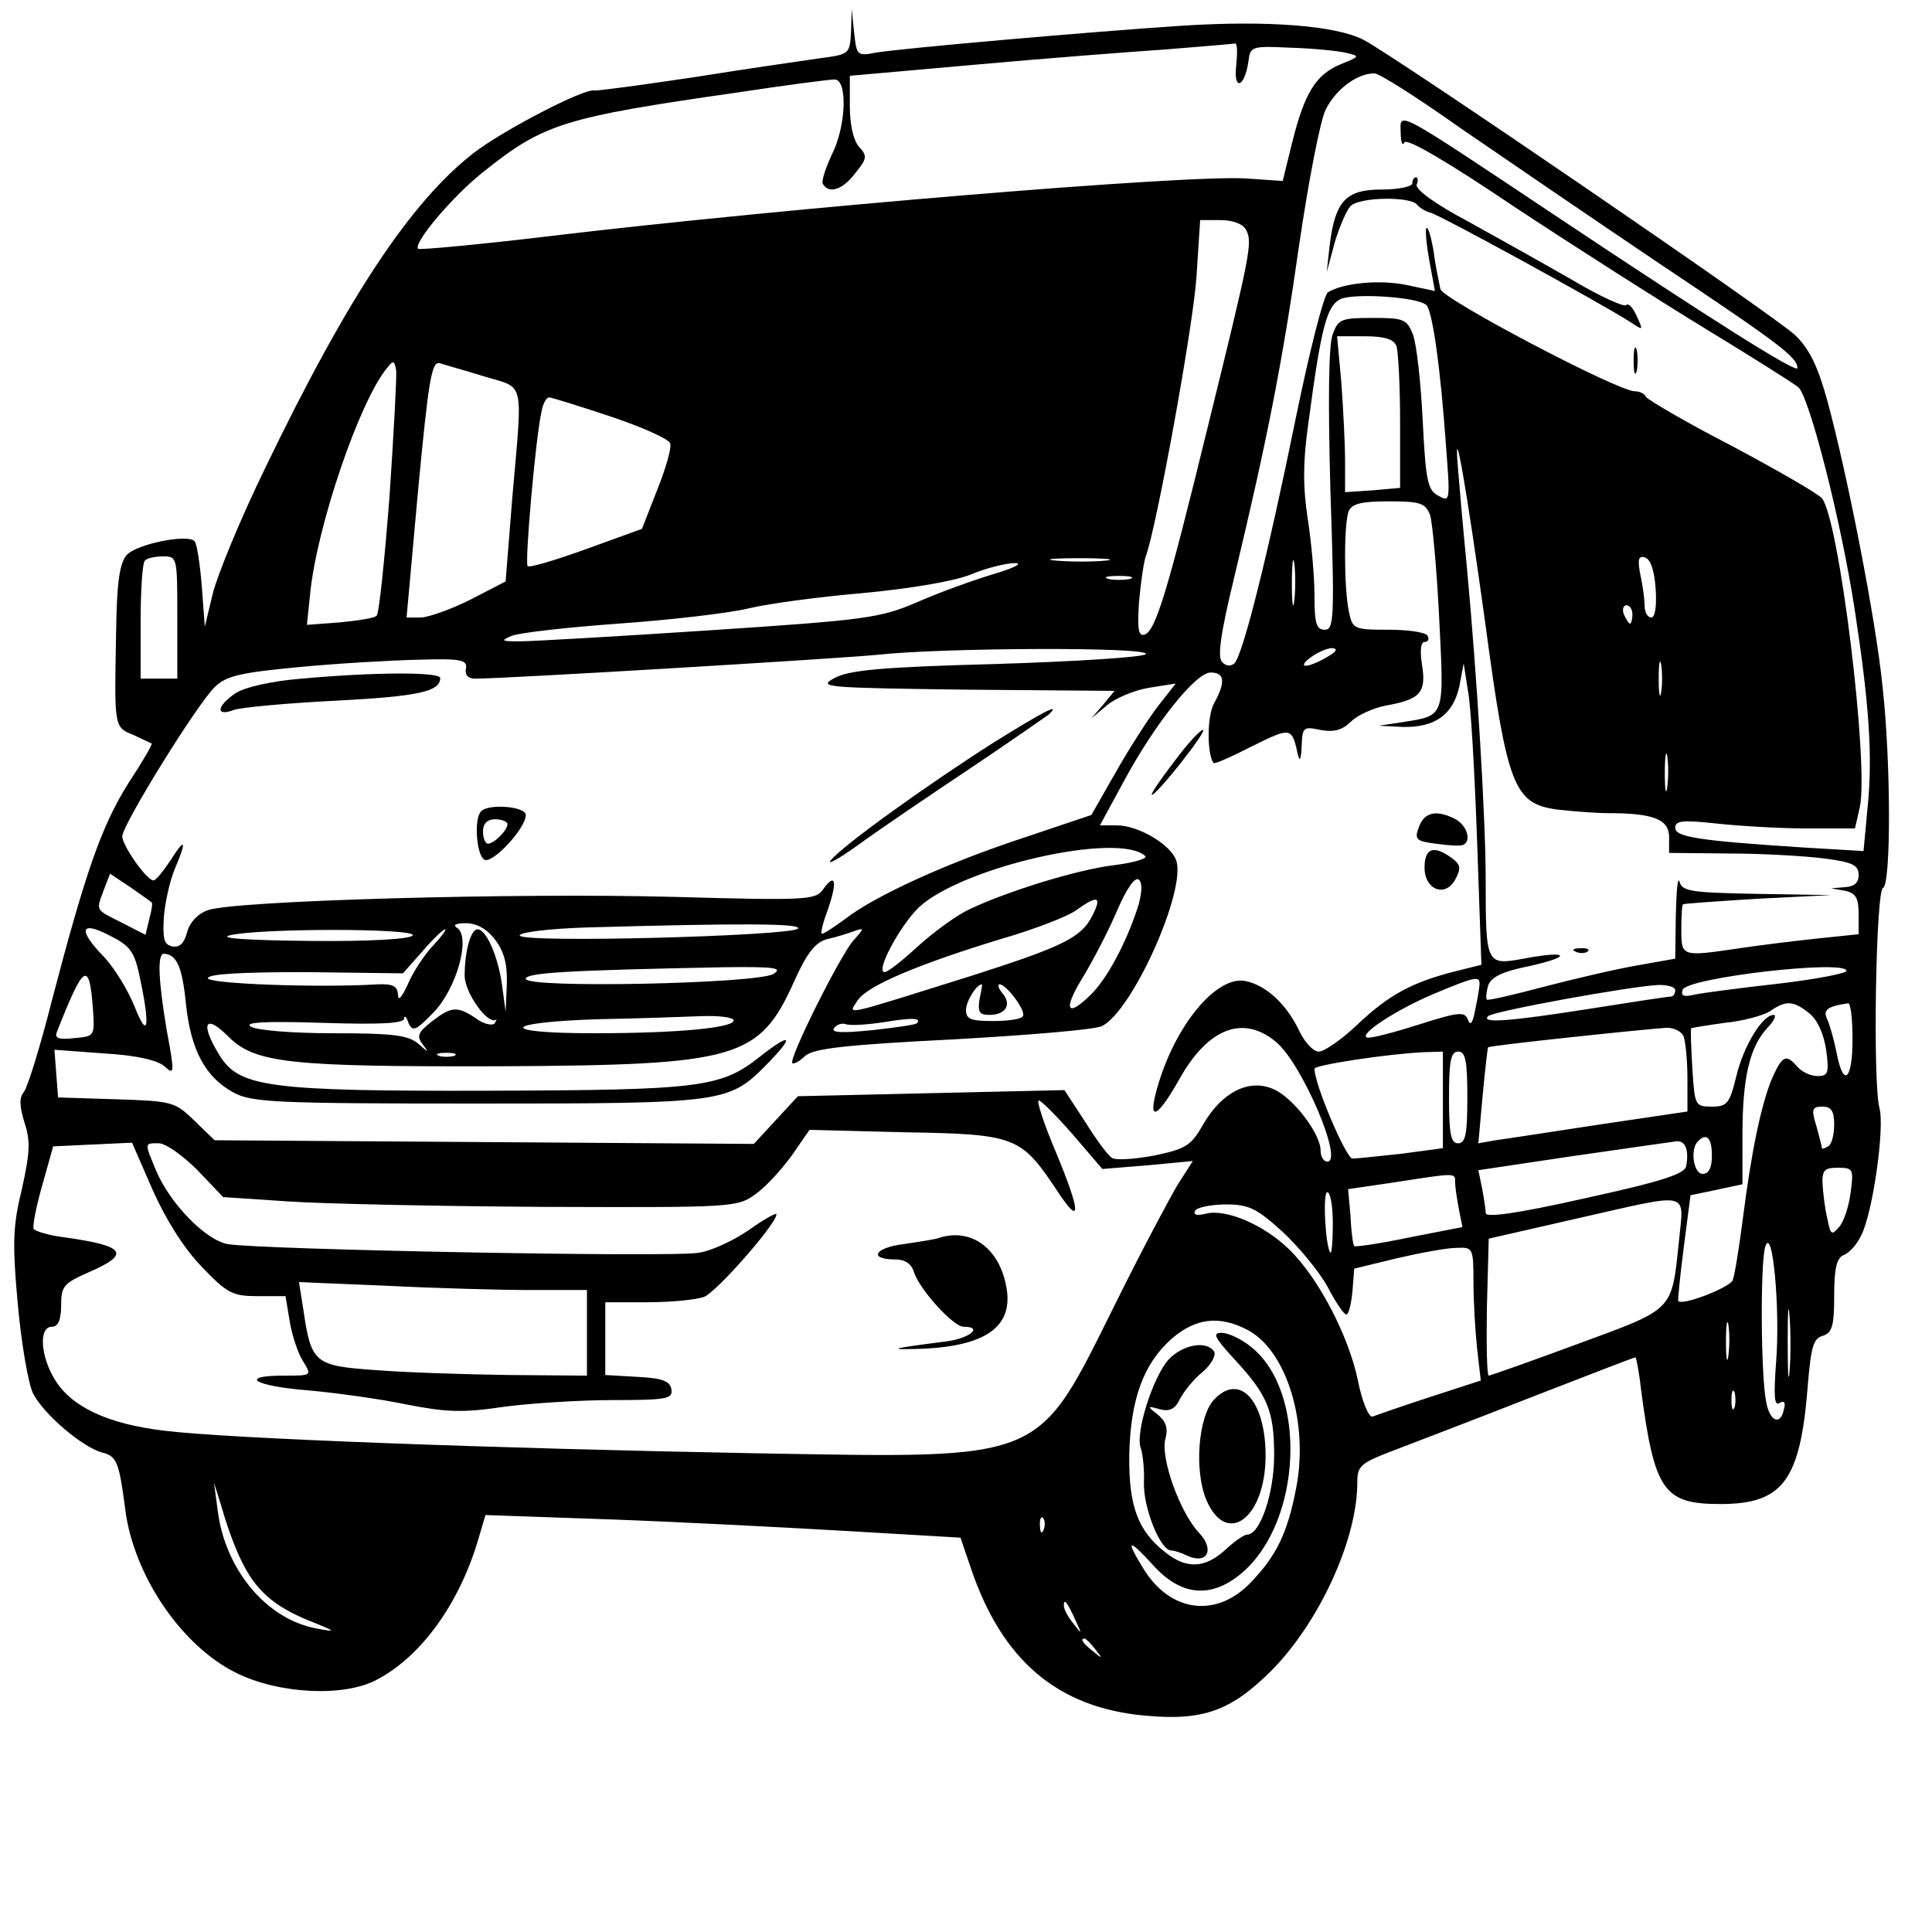 <svg viewBox="0 0 316 316" xmlns="http://www.w3.org/2000/svg">
<g transform="translate(-115,400) scale(0.1,-0.1)" stroke="none" fill="#000000">
<path d="M2542 3948 c-2 -36 -3 -37 -49 -43 -27 -4 -119 -17 -206 -31 -87 -13
-161 -23 -165 -22 -16 4 -149 -65 -197 -102 -103 -80 -206 -235 -341 -515 -41
-84 -79 -177 -86 -206 l-13 -54 -5 67 c-3 36 -8 70 -12 73 -12 12 -95 -5 -111
-23 -11 -13 -16 -44 -17 -122 -3 -160 -4 -159 28 -172 15 -7 28 -13 30 -14 2
-1 -15 -30 -38 -65 -44 -70 -70 -145 -125 -355 -19 -75 -40 -143 -46 -150 -8
-10 -7 -23 1 -50 10 -30 9 -49 -4 -108 -15 -61 -16 -89 -7 -188 6 -66 17 -130
25 -147 18 -35 82 -89 114 -97 23 -6 27 -16 37 -94 14 -107 92 -223 183 -267
70 -34 176 -39 229 -10 72 38 133 123 164 225 l13 44 200 -7 c111 -4 286 -13
389 -19 l188 -11 17 -50 c51 -151 142 -228 284 -241 95 -9 141 7 208 74 78 79
140 214 140 307 0 28 5 32 63 54 34 13 136 52 225 87 90 35 165 64 167 64 1 0
6 -24 9 -52 22 -167 37 -188 130 -188 103 0 131 39 143 196 5 60 9 75 24 79
16 5 19 17 19 66 0 44 4 61 15 66 9 3 22 17 29 32 19 36 39 177 30 209 -11 40
-6 356 6 360 13 5 13 206 -1 330 -11 110 -58 348 -90 466 -16 58 -30 86 -53
108 -34 32 -654 456 -706 483 -45 23 -155 32 -296 23 -152 -10 -459 -37 -501
-44 -31 -6 -32 -5 -36 33 l-4 38 -1 -37z m630 -55 c-5 -43 14 -36 20 7 3 24 5
25 68 22 36 -1 76 -5 90 -8 25 -6 25 -6 -7 -19 -41 -17 -59 -47 -79 -126 l-16
-65 -58 4 c-93 7 -754 -48 -1139 -94 -117 -14 -215 -23 -217 -21 -9 9 58 88
108 127 98 78 130 88 416 129 79 12 149 21 157 21 22 0 19 -78 -5 -124 -10
-22 -17 -43 -14 -47 10 -17 33 -9 53 18 19 23 20 28 6 43 -9 10 -15 36 -15 66
l0 50 203 18 c111 10 252 21 312 25 61 5 112 9 115 10 4 0 4 -16 2 -36z m366
-102 c70 -48 219 -150 332 -226 193 -129 219 -149 220 -167 0 -10 -145 82
-400 252 -261 174 -250 168 -249 133 0 -15 3 -23 6 -16 3 8 70 -31 181 -106
97 -64 238 -154 312 -199 74 -45 142 -88 151 -95 18 -14 71 -221 93 -367 23
-150 29 -236 21 -317 l-7 -75 -101 6 c-169 11 -207 17 -207 32 0 12 12 13 68
7 37 -4 103 -8 147 -8 l79 0 8 35 c15 72 -34 471 -62 505 -7 8 -73 46 -148 86
-76 39 -138 76 -140 80 -2 5 -10 9 -18 9 -28 0 -313 150 -318 167 -2 10 -8 37
-11 61 -4 24 -9 41 -12 39 -2 -3 0 -27 5 -54 l9 -49 -47 10 c-45 9 -103 3
-128 -12 -7 -5 -30 -96 -52 -203 -46 -226 -87 -390 -101 -404 -6 -5 -13 -5
-20 2 -8 8 -3 45 20 140 54 225 79 353 106 543 15 102 34 201 43 220 16 33 51
60 80 60 8 0 71 -40 140 -89z m-350 -167 c11 -20 8 -36 -63 -324 -66 -270 -85
-332 -103 -338 -10 -3 -12 9 -9 54 3 33 8 66 11 74 17 44 78 378 83 458 l6 92
33 0 c20 0 37 -6 42 -16z m295 -123 c10 -10 23 -102 32 -229 7 -91 7 -94 -12
-83 -18 9 -21 24 -26 123 -3 62 -10 125 -16 141 -10 25 -15 27 -66 27 -51 0
-56 -2 -65 -26 -7 -17 -8 -110 -4 -255 7 -209 6 -229 -9 -229 -14 0 -17 10
-17 56 0 30 -5 87 -11 125 -8 52 -8 94 1 157 21 158 30 192 53 203 24 10 127
3 140 -10z m-49 -67 c3 -9 6 -64 6 -124 l0 -108 -45 -4 -45 -3 0 51 c0 28 -3
85 -6 127 l-7 77 45 0 c33 0 48 -5 52 -16z m-1647 -247 c-8 -103 -17 -191 -21
-194 -3 -4 -30 -8 -60 -11 l-54 -4 5 48 c10 110 81 318 126 372 10 13 12 13
15 -4 1 -10 -4 -104 -11 -207z m156 197 c66 -20 62 -2 45 -197 l-11 -138 -58
-30 c-32 -16 -69 -29 -81 -29 l-23 0 19 210 c17 179 22 209 35 206 9 -3 42
-12 74 -22z m205 -65 c51 -17 96 -37 98 -44 3 -7 -7 -41 -21 -76 l-25 -64 -91
-33 c-50 -18 -93 -31 -96 -28 -5 4 13 212 23 254 2 12 8 22 12 22 4 0 49 -14
100 -31z m1431 -336 c36 -269 47 -297 117 -307 26 -3 64 -6 84 -6 74 0 100
-10 100 -39 l0 -26 98 -1 c53 0 123 -4 155 -8 47 -6 57 -11 57 -27 0 -13 -7
-19 -22 -20 l-23 -2 23 -4 c17 -4 22 -11 22 -38 l0 -33 -67 -7 c-38 -4 -95
-11 -128 -16 -95 -14 -95 -14 -95 31 0 22 1 41 3 41 1 1 56 5 122 9 l120 6
-122 2 c-106 2 -122 4 -126 20 -3 9 -5 -15 -6 -54 l-1 -72 -62 -11 c-35 -6
-103 -22 -153 -35 -49 -13 -92 -23 -93 -21 -2 2 -1 12 2 23 5 14 23 23 68 32
72 16 63 26 -10 12 -61 -11 -62 -10 -62 128 0 101 -14 333 -31 515 -6 61 -12
130 -14 155 -9 103 14 -30 44 -247z m-90 175 c4 -13 11 -89 15 -170 8 -162 10
-158 -59 -169 l-40 -6 40 -2 c52 -1 82 20 92 67 l7 37 7 -45 c5 -25 11 -136
15 -247 l7 -201 -44 -11 c-70 -18 -107 -38 -158 -86 -26 -25 -55 -45 -64 -45
-9 0 -23 15 -32 34 -20 42 -52 73 -86 81 -48 12 -118 -72 -147 -177 -15 -54 1
-47 37 17 47 84 105 106 159 60 42 -36 110 -195 83 -195 -6 0 -11 8 -11 18 0
28 -46 88 -78 101 -40 17 -84 -6 -114 -58 -20 -35 -28 -40 -80 -51 -32 -6 -63
-8 -69 -4 -6 3 -26 30 -44 59 l-34 52 -218 -5 -218 -5 -36 -39 -36 -39 -441 3
-441 3 -33 32 c-32 31 -36 32 -128 35 l-95 3 -3 39 -3 39 81 -6 c53 -3 87 -11
99 -21 16 -15 17 -12 4 57 -14 83 -16 127 -5 127 21 -1 30 -21 36 -81 8 -77
32 -121 78 -146 30 -16 66 -18 398 -18 407 0 412 1 475 65 46 47 39 52 -13 11
-63 -50 -98 -54 -442 -55 -362 -1 -409 6 -441 58 -32 52 -24 69 14 31 44 -44
98 -50 447 -49 387 2 422 12 479 139 21 47 35 64 54 69 14 3 33 9 44 13 17 6
17 5 -1 -15 -22 -25 -107 -195 -100 -201 2 -2 12 3 21 12 14 12 64 18 243 27
124 7 233 16 243 22 50 26 137 221 121 270 -8 26 -62 58 -97 58 l-28 0 38 70
c52 97 119 180 143 180 23 0 25 -15 6 -50 -12 -20 -12 -84 -1 -98 2 -2 31 11
64 28 63 31 64 31 74 -15 3 -12 5 -6 6 14 1 32 3 33 31 27 22 -4 36 0 50 14
10 10 36 22 57 26 56 10 66 21 59 66 -4 24 -2 38 4 38 6 0 8 5 5 10 -3 6 -32
10 -64 10 -57 0 -59 1 -65 31 -8 40 -8 143 0 163 5 12 21 16 65 16 53 0 60 -3
68 -22z m-222 -140 c-2 -18 -4 -6 -4 27 0 33 2 48 4 33 2 -15 2 -42 0 -60z
m-1827 -28 l0 -100 -30 0 -30 0 0 93 c0 52 3 97 7 100 3 4 17 7 30 7 23 0 23
-2 23 -100z m1518 93 c-21 -2 -57 -2 -80 0 -24 2 -7 4 37 4 44 0 63 -2 43 -4z
m900 -46 c2 -28 -1 -47 -7 -47 -6 0 -11 8 -11 19 0 10 -3 33 -7 51 -5 25 -3
32 8 28 9 -3 15 -22 17 -51z m-1083 24 c-33 -10 -89 -30 -125 -46 -61 -26 -83
-29 -340 -46 -151 -10 -291 -18 -310 -18 -30 0 -32 1 -13 9 12 5 91 14 175 20
84 6 180 17 213 25 33 8 117 19 187 25 75 7 147 19 175 30 26 11 59 19 73 19
14 0 -1 -8 -35 -18z m223 -8 c-10 -2 -26 -2 -35 0 -10 3 -2 5 17 5 19 0 27 -2
18 -5z m822 -58 c0 -8 -2 -15 -4 -15 -2 0 -6 7 -10 15 -3 8 -1 15 4 15 6 0 10
-7 10 -15z m-796 -65 c-5 -5 -115 -12 -244 -16 -188 -5 -241 -10 -265 -23 -28
-15 -17 -16 214 -19 l244 -2 -19 -23 -19 -22 25 21 c14 12 45 25 69 29 l44 7
-29 -37 c-16 -21 -47 -69 -69 -108 l-40 -70 -110 -37 c-125 -41 -244 -95 -294
-134 -19 -14 -36 -25 -37 -23 -2 2 3 21 11 42 15 45 11 58 -9 30 -12 -17 -27
-18 -242 -12 -256 7 -725 -6 -765 -22 -16 -6 -29 -20 -33 -36 -5 -18 -12 -25
-24 -23 -14 3 -16 12 -14 48 2 25 10 60 18 79 20 47 17 52 -7 14 -12 -18 -24
-33 -28 -33 -11 0 -51 57 -51 72 0 19 124 219 152 245 19 18 43 23 138 32 63
6 151 11 195 12 69 2 80 0 77 -15 -2 -10 4 -16 15 -16 52 0 598 33 658 39 109
12 451 13 439 1z m296 -5 c-33 -19 -50 -18 -26 0 11 8 27 15 35 15 10 -1 7 -6
-9 -15z m547 -57 c-2 -13 -4 -3 -4 22 0 25 2 35 4 23 2 -13 2 -33 0 -45z m10
-155 c-2 -16 -4 -5 -4 22 0 28 2 40 4 28 2 -13 2 -35 0 -50z m-854 -113 c5 -4
-18 -11 -50 -15 -61 -7 -183 -45 -243 -75 -19 -10 -55 -36 -80 -59 -25 -23
-48 -41 -53 -41 -16 0 25 76 56 106 71 66 326 124 370 84z m-1625 -76 c2 -1 0
-13 -4 -28 l-6 -25 -39 20 c-44 22 -42 19 -29 54 l10 26 33 -22 c17 -12 33
-23 35 -25z m1612 -11 c-19 -57 -49 -113 -75 -139 -39 -39 -47 -27 -16 24 16
26 42 75 57 110 17 40 31 59 37 53 6 -6 5 -23 -3 -48z m-74 -12 c-18 -35 -50
-50 -197 -97 -217 -68 -202 -65 -186 -40 16 24 99 59 237 101 52 15 106 36
120 46 36 26 43 23 26 -10z m-1557 -101 c17 -80 13 -102 -9 -46 -11 27 -33 63
-50 81 -43 44 -39 60 9 35 34 -17 41 -26 50 -70z m580 64 c15 -19 21 -40 20
-73 l-2 -46 -6 45 c-7 48 -26 90 -40 90 -11 0 -21 -36 -21 -76 0 -27 37 -80
51 -72 2 2 1 -1 -2 -6 -4 -4 -18 -1 -30 8 -31 21 -41 20 -73 -5 -23 -18 -25
-24 -14 -38 10 -13 9 -13 -8 2 -17 14 -41 17 -140 17 -67 0 -126 5 -134 11
-11 7 23 9 118 6 94 -3 132 -1 133 7 0 6 4 3 7 -7 7 -15 12 -13 41 17 38 39
61 123 39 138 -8 5 -3 8 14 8 17 0 34 -9 47 -26z m496 17 c-14 -12 -455 -24
-455 -11 0 5 47 11 108 13 248 7 356 7 347 -2z m-630 -11 c-4 -6 -70 -10 -168
-9 -97 1 -150 4 -132 9 47 12 307 12 300 0z m33 -17 c-15 -16 -33 -44 -41 -63
-10 -22 -16 -28 -16 -17 -1 14 -8 18 -33 17 -101 -6 -278 1 -278 10 0 7 55 10
159 10 l160 -2 32 36 c17 20 34 36 37 36 3 0 -6 -12 -20 -27z m557 -46 c-26
-16 -405 -24 -405 -8 0 10 69 14 325 19 82 1 96 -1 80 -11z m1755 5 c0 -4 -51
-14 -112 -21 -62 -7 -124 -15 -137 -18 -17 -4 -22 -2 -19 8 7 20 268 50 268
31z m-2868 -62 c3 -45 3 -45 -31 -48 -25 -3 -32 0 -28 10 44 112 53 118 59 38z
m2268 41 c0 -5 -3 -23 -7 -42 -4 -22 -8 -28 -12 -17 -5 14 -15 13 -81 -8 -41
-13 -79 -23 -84 -21 -15 5 52 48 113 73 62 26 71 28 71 15z m-818 -26 c-3 -20
0 -25 16 -25 27 0 37 17 22 35 -7 8 -9 15 -5 15 11 0 44 -44 38 -52 -2 -5 -24
-8 -49 -8 -36 0 -44 3 -44 18 0 14 17 42 26 42 1 0 -1 -11 -4 -25z m1138 15
c0 -5 -3 -10 -7 -10 -5 0 -64 -9 -133 -20 -134 -21 -178 -24 -166 -12 8 8 233
49 279 51 15 0 27 -3 27 -9z m220 -38 c13 -11 23 -33 27 -60 5 -37 3 -42 -14
-42 -12 0 -26 7 -33 15 -19 22 -25 19 -43 -22 -17 -44 -32 -113 -47 -231 -6
-46 -13 -89 -16 -96 -5 -12 -82 -42 -89 -34 -1 2 3 41 9 88 l11 85 43 9 42 9
0 81 c0 94 12 143 40 174 12 12 16 22 11 22 -18 0 -49 -50 -61 -100 -11 -45
-15 -50 -40 -50 -28 0 -28 2 -32 63 -2 34 -3 63 -2 65 1 1 26 5 55 9 30 3 63
12 74 19 26 18 38 18 65 -4z m70 -42 c0 -67 -15 -80 -26 -22 -4 20 -11 45 -15
54 -8 16 -1 22 34 27 4 0 7 -26 7 -59z m-1830 31 c0 -12 -90 -21 -229 -21
-159 0 -151 18 9 23 63 1 139 4 168 5 28 1 52 -2 52 -7z m299 -5 c-2 -2 -35
-7 -73 -11 -49 -5 -67 -4 -62 3 4 6 12 9 19 7 7 -3 35 -1 62 3 47 8 64 7 54
-2z m1255 -22 c3 -9 6 -39 6 -69 l0 -53 -142 -21 c-79 -12 -156 -24 -172 -26
l-28 -5 7 78 c4 42 8 78 9 79 2 3 249 29 292 32 12 0 25 -6 28 -15z m-2011
-31 c-7 -2 -19 -2 -25 0 -7 3 -2 5 12 5 14 0 19 -2 13 -5z m1617 -72 l0 -79
-67 -9 c-38 -4 -74 -8 -81 -8 -10 0 -62 121 -62 147 0 6 118 24 178 27 l32 1
0 -79z m40 4 c0 -60 -3 -75 -15 -75 -12 0 -15 15 -15 75 0 60 3 75 15 75 12 0
15 -15 15 -75z m-645 -61 l48 -56 74 6 74 7 -25 -39 c-13 -22 -59 -108 -101
-193 -131 -263 -111 -254 -590 -246 -428 8 -863 24 -967 37 -92 11 -151 39
-178 83 -24 39 -27 87 -5 87 10 0 15 11 15 35 0 31 4 36 45 54 69 30 61 43
-38 57 -26 3 -49 10 -52 14 -2 4 4 36 14 71 l18 64 64 3 65 3 34 -78 c22 -49
51 -95 80 -125 42 -44 51 -48 92 -48 l45 0 7 -42 c4 -24 14 -53 22 -65 14 -23
14 -23 -31 -23 -76 0 -50 -17 38 -24 45 -4 118 -14 161 -23 66 -13 93 -14 160
-4 45 6 125 11 179 11 88 0 98 2 95 18 -2 13 -15 18 -56 20 l-52 3 0 60 0 59
69 0 c38 0 80 4 93 9 20 8 118 119 118 135 0 3 -20 -8 -44 -25 -24 -17 -62
-35 -83 -38 -41 -8 -714 5 -770 14 -36 6 -95 66 -118 121 -19 46 -19 44 5 44
11 0 39 -20 63 -44 l42 -44 105 -7 c58 -4 247 -8 420 -9 309 -1 316 -1 346 21
17 12 43 41 59 63 l29 42 157 -4 c180 -3 189 -7 247 -94 41 -63 41 -39 -2 64
-19 45 -31 82 -27 82 4 0 29 -25 56 -56z m1245 17 c0 -17 -4 -33 -10 -36 -5
-3 -10 -5 -10 -3 0 2 -4 18 -9 36 -9 28 -7 32 10 32 14 0 19 -7 19 -29z m-242
-68 c-2 -13 -38 -25 -166 -53 -111 -25 -162 -32 -162 -24 0 6 -3 25 -6 41 l-6
29 154 23 c84 12 160 23 168 24 16 3 23 -13 18 -40z m42 17 c0 -20 -5 -30 -15
-30 -15 0 -21 40 -8 53 14 15 23 6 23 -23z m227 -60 c-3 -23 -11 -48 -19 -57
-12 -14 -14 -13 -19 13 -4 16 -7 41 -8 57 -1 23 3 27 25 27 25 0 26 -2 21 -40z
m-647 16 c0 -7 3 -27 6 -43 l6 -30 -87 -17 c-48 -10 -88 -16 -90 -14 -2 2 -5
23 -6 48 l-4 45 75 11 c103 16 100 16 100 0z m-200 -68 c0 -28 -2 -49 -4 -47
-8 9 -13 99 -5 99 5 0 9 -23 9 -52z m566 -29 c-12 -114 -7 -109 -165 -167 -78
-29 -144 -52 -146 -52 -3 0 -4 50 -3 112 l3 112 140 32 c195 44 179 48 171
-37z m-649 17 c27 -25 60 -65 74 -90 13 -25 27 -46 31 -46 4 0 8 17 10 37 l3
38 70 17 c39 9 82 17 98 17 26 1 27 0 27 -56 0 -32 3 -81 6 -109 l6 -52 -83
-27 c-46 -15 -89 -30 -94 -32 -6 -2 -17 24 -24 59 -15 73 -65 169 -113 215
-41 40 -103 66 -135 58 -16 -4 -22 -2 -18 5 3 5 26 10 50 10 37 0 50 -6 92
-44z m808 -214 c-4 -54 -3 -72 5 -67 8 5 11 1 8 -9 -5 -28 -23 -22 -29 10 -9
41 -10 224 -2 254 12 40 25 -101 18 -188z m-2037 118 l92 0 0 -70 0 -70 -127
1 c-71 1 -168 4 -218 8 -101 7 -106 11 -119 100 l-7 44 143 -6 c79 -4 185 -7
236 -7z m2059 -133 c-2 -23 -3 -1 -3 48 0 50 1 68 3 42 2 -26 2 -67 0 -90z
m-100 26 c-2 -16 -4 -5 -4 22 0 28 2 40 4 28 2 -13 2 -35 0 -50z m-787 42 c64
-33 101 -152 80 -259 -14 -73 -32 -110 -73 -153 -56 -60 -132 -51 -176 20 -31
50 -26 52 15 7 46 -51 95 -55 145 -13 99 84 108 298 14 371 -15 12 -36 22 -47
22 -15 0 -12 -7 19 -41 56 -60 67 -86 67 -159 0 -63 -23 -130 -44 -130 -5 0
-21 -11 -36 -25 -33 -30 -63 -32 -98 -4 -45 35 -60 76 -59 159 2 91 23 149 69
190 39 34 78 39 124 15z m797 -127 c-3 -7 -5 -2 -5 12 0 14 2 19 5 13 2 -7 2
-19 0 -25z m-2443 -249 c23 -49 53 -76 112 -100 43 -17 45 -19 14 -13 -83 14
-152 96 -164 194 l-6 45 14 -45 c7 -25 20 -61 30 -81z m1313 49 c-3 -8 -6 -5
-6 6 -1 11 2 17 5 13 3 -3 4 -12 1 -19z m52 -148 c11 -24 11 -24 -3 -6 -9 11
-16 24 -16 30 0 12 5 7 19 -24z m32 -47 c13 -16 12 -17 -3 -4 -17 13 -22 21
-14 21 2 0 10 -8 17 -17z"/>
<path d="M3460 3700 c0 -5 -22 -10 -50 -10 -58 0 -76 -18 -85 -90 l-5 -45 13
48 c8 27 20 54 26 60 15 15 99 16 109 2 4 -5 14 -11 22 -13 14 -3 277 -147
327 -179 21 -14 21 -14 10 10 -6 14 -14 22 -17 18 -3 -4 -43 14 -90 42 -47 27
-124 70 -171 96 -51 27 -84 51 -82 59 3 6 2 12 -1 12 -3 0 -6 -4 -6 -10z"/>
<path d="M3822 3410 c0 -19 2 -27 5 -17 2 9 2 25 0 35 -3 9 -5 1 -5 -18z"/>
<path d="M3728 2443 c7 -3 16 -2 19 1 4 3 -2 6 -13 5 -11 0 -14 -3 -6 -6z"/>
<path d="M3071 2755 c-23 -30 -40 -55 -37 -55 8 0 88 101 84 106 -3 2 -24 -20
-47 -51z"/>
<path d="M3471 2648 c-8 -21 -5 -24 28 -28 20 -3 39 -4 44 -2 14 6 7 31 -12
42 -31 16 -51 12 -60 -12z"/>
<path d="M3480 2581 c0 -37 35 -50 51 -18 9 17 8 23 -7 34 -29 21 -44 16 -44
-16z"/>
<path d="M1643 2890 c-49 -4 -93 -14 -108 -24 -31 -21 -33 -39 -2 -27 12 4 87
11 167 15 135 7 170 15 170 37 0 10 -105 10 -227 -1z"/>
<path d="M2776 2786 c-107 -68 -248 -169 -267 -193 -8 -9 13 2 46 26 33 24
114 79 180 123 66 44 124 85 130 89 22 21 -7 6 -89 -45z"/>
<path d="M1937 2673 c-12 -11 -8 -71 5 -79 13 -8 68 51 68 73 0 14 -61 19 -73
6z m43 -21 c0 -10 -22 -32 -32 -32 -4 0 -8 9 -8 20 0 13 7 20 20 20 11 0 20
-4 20 -8z"/>
<path d="M2685 1975 c-5 -2 -31 -6 -58 -10 -47 -6 -57 -25 -12 -25 15 0 26 -7
30 -21 9 -28 64 -89 81 -89 33 0 10 -19 -28 -24 -94 -12 -100 -14 -38 -12 107
5 150 39 135 106 -13 61 -59 92 -110 75z"/>
<path d="M3062 1777 c-26 -28 -56 -122 -46 -146 3 -9 6 -34 5 -56 -1 -41 26
-109 44 -111 6 0 18 -4 28 -9 32 -14 44 11 18 38 -31 33 -63 122 -55 153 5 18
1 29 -12 40 -18 14 -18 15 3 9 16 -4 25 0 33 17 7 13 23 33 37 44 14 12 22 27
19 33 -12 19 -51 12 -74 -12z"/>
<path d="M3135 1710 c-25 -28 -32 -115 -12 -163 33 -78 97 -30 97 72 0 91 -43
137 -85 91z"/>
</g></svg>